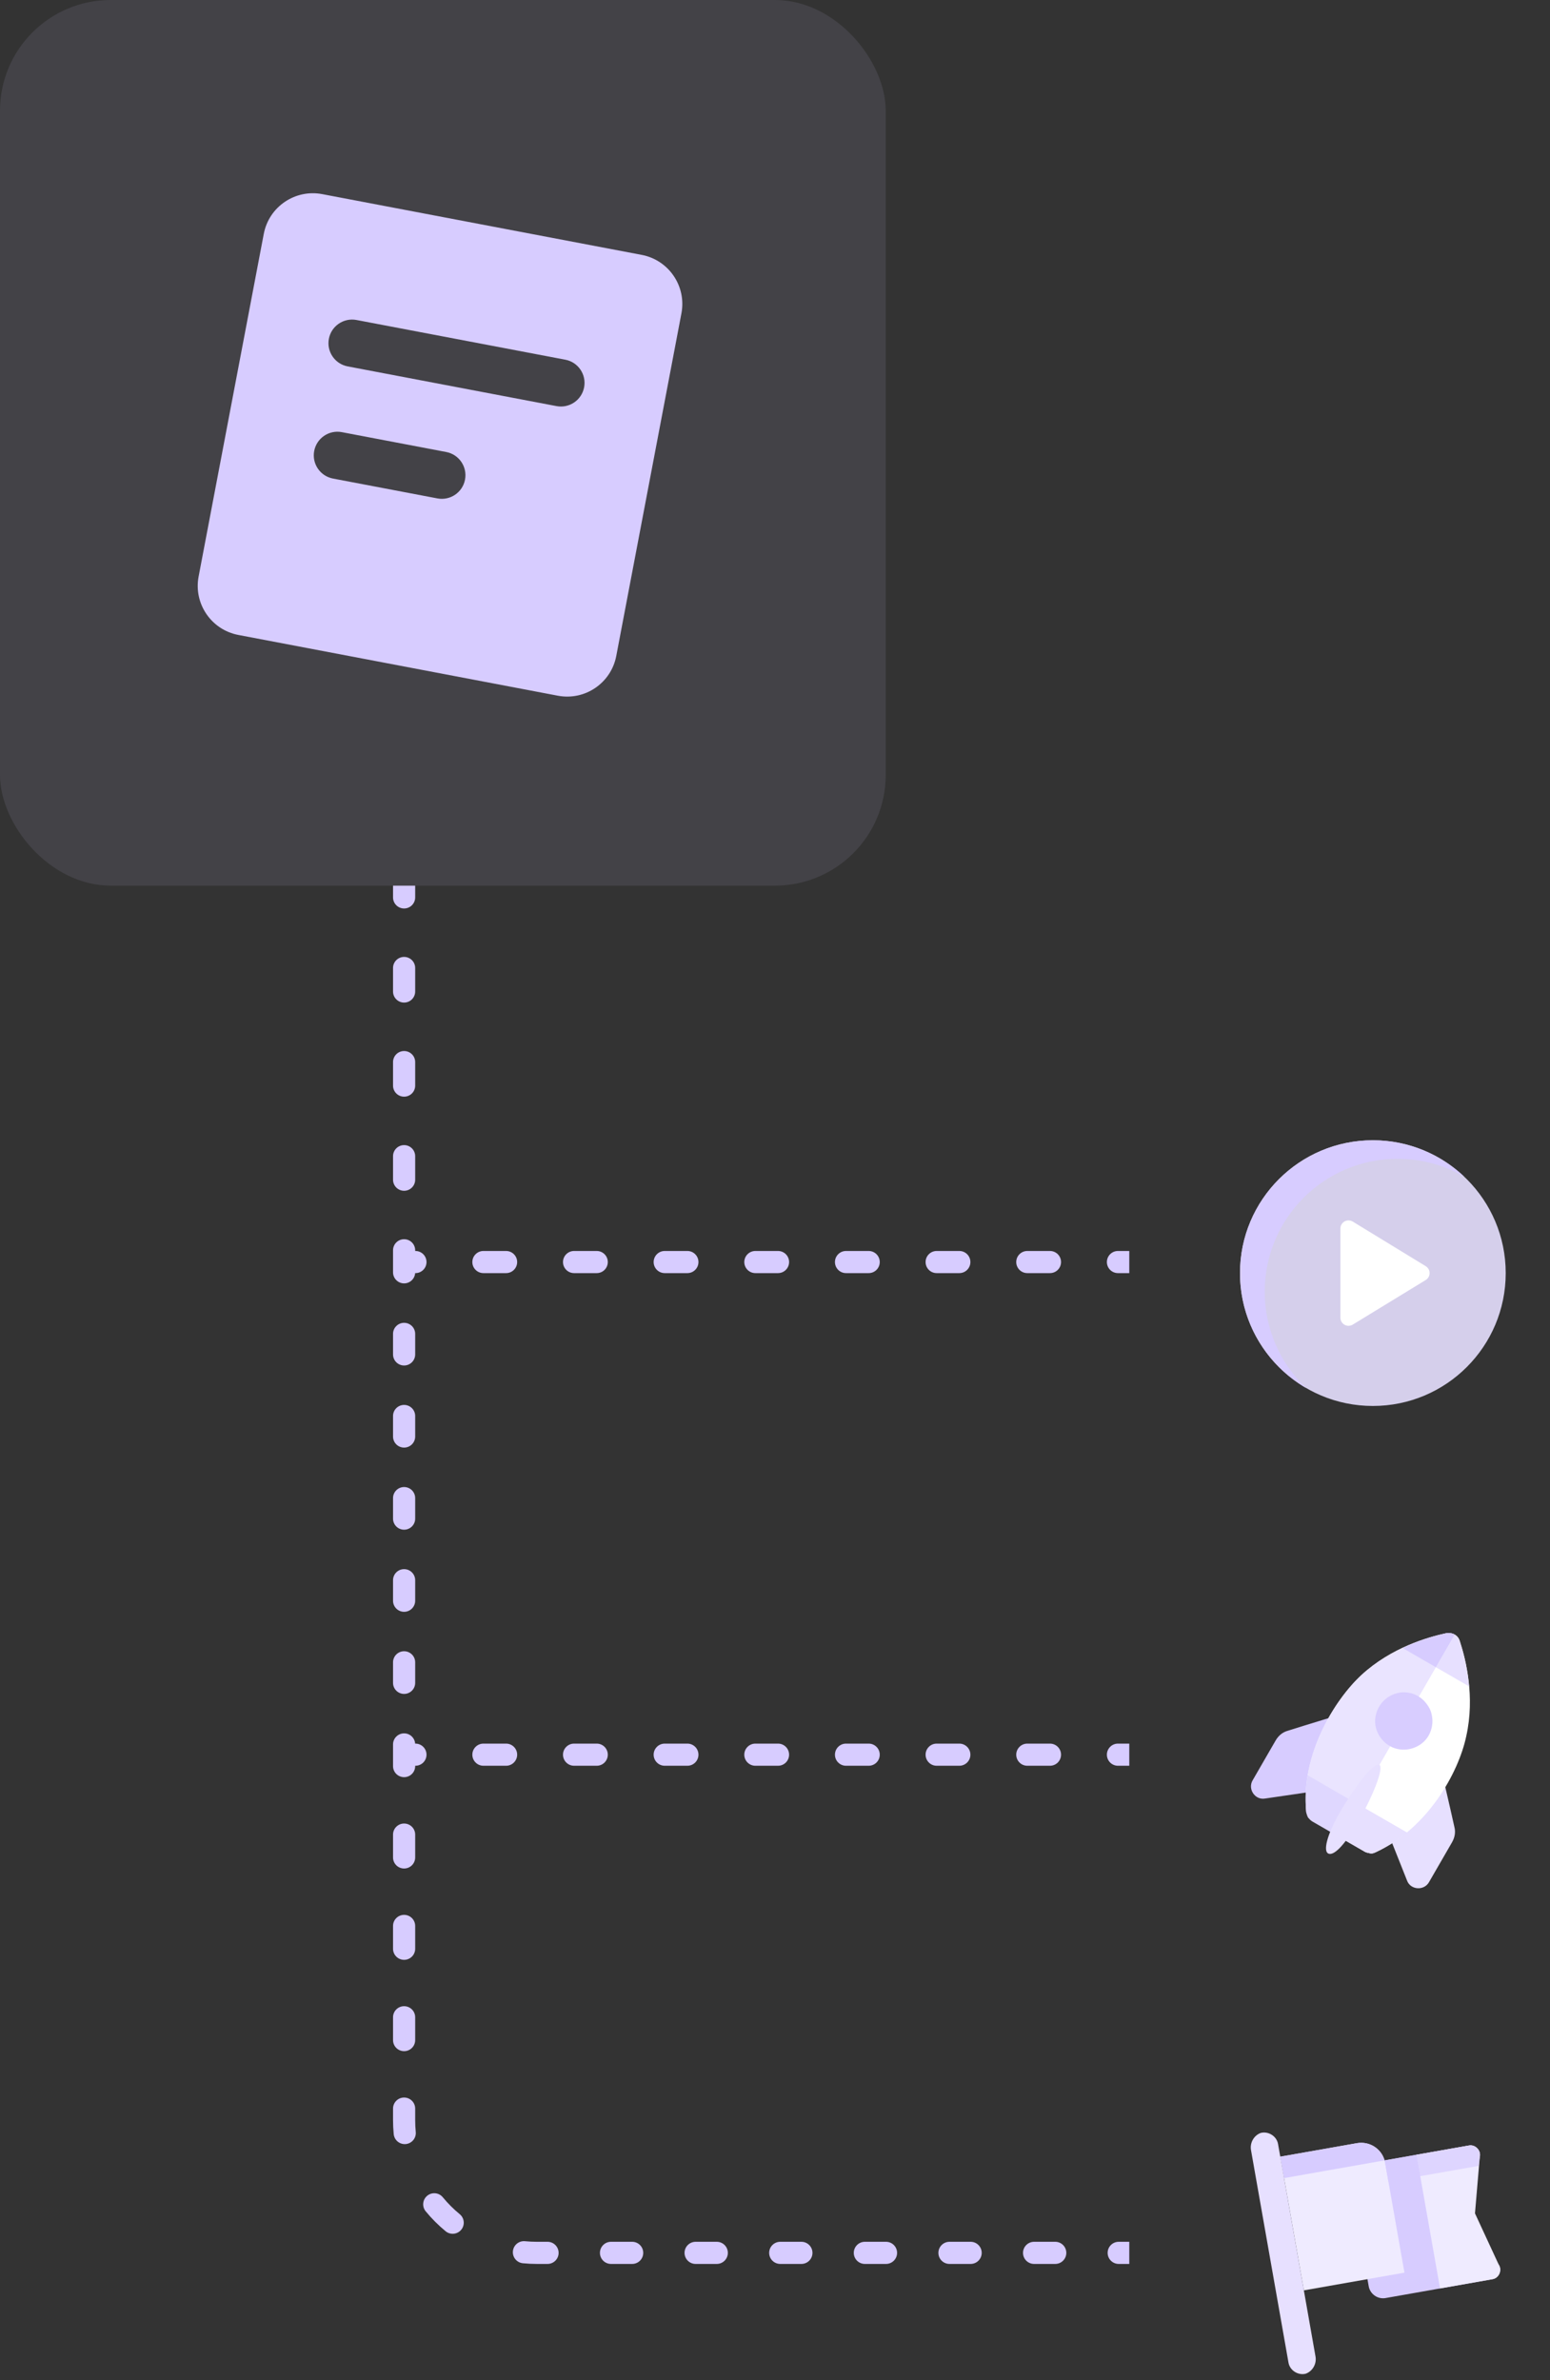 <svg width="140" height="215" viewBox="0 0 140 215" fill="none" xmlns="http://www.w3.org/2000/svg">
<rect x="0" y="0" width="140" height="215" fill="#333333" stroke="none"/>
<rect opacity="0.1" width="80" height="80" rx="10" fill="#D7CCFF"/>
<path fill-rule="evenodd" clip-rule="evenodd" d="M29.102 17.535C26.653 17.07 24.291 18.677 23.825 21.126L17.939 52.078C17.473 54.527 19.081 56.889 21.529 57.355L50.386 62.843C52.834 63.308 55.197 61.701 55.663 59.252L61.549 28.3C62.014 25.851 60.407 23.489 57.958 23.023L29.102 17.535ZM50.264 36.683C51.422 36.903 52.539 36.144 52.759 34.986C52.979 33.828 52.219 32.712 51.062 32.492L32.2 28.905C31.042 28.685 29.925 29.445 29.705 30.602C29.485 31.759 30.245 32.876 31.402 33.096L50.264 36.683ZM39.508 45.021C40.665 45.241 41.782 44.481 42.002 43.324C42.222 42.167 41.462 41.05 40.305 40.83L30.874 39.036C29.716 38.816 28.599 39.576 28.379 40.733C28.159 41.891 28.919 43.008 30.077 43.228L39.508 45.021Z" fill="#D7CCFF"/>
<g clip-path="url(#clip0_4336_79355)">
<g clip-path="url(#clip1_4336_79355)">
<path d="M121.724 195.734L132.686 193.801C133.272 193.697 133.796 194.27 133.655 194.839L132.682 200.632L135.371 204.57C135.698 205.056 135.402 205.774 134.815 205.877L125.143 207.583C124.439 207.707 123.75 207.224 123.626 206.52L121.724 195.734Z" fill="#D7CCFF"/>
<path d="M127.938 194.638L132.687 193.801C133.273 193.697 133.797 194.27 133.656 194.839L133.224 199.932L135.372 204.57C135.699 205.056 135.403 205.774 134.816 205.877L130.068 206.714L127.938 194.638Z" fill="#EFEBFF"/>
<path d="M126.854 205.286L117.767 206.888L115.638 194.812L122.555 193.592C123.786 193.375 124.9 194.207 125.107 195.379L126.854 205.286Z" fill="#EFEBFF"/>
<path d="M122.555 193.592L115.638 194.812L115.979 196.747L125.065 195.144C124.752 194.051 123.669 193.396 122.555 193.592Z" fill="#D7CCFF"/>
<path opacity="0.7" d="M133.556 195.642L133.656 194.839C133.797 194.27 133.273 193.697 132.687 193.801L127.938 194.638L128.28 196.572L133.556 195.642Z" fill="#D7CCFF"/>
<path d="M127.94 194.638L125.067 195.144L125.408 197.079L128.281 196.572L127.94 194.638Z" fill="#D7CCFF"/>
<path fill-rule="evenodd" clip-rule="evenodd" d="M113.869 192.668C114.563 192.486 115.311 192.958 115.435 193.662L118.193 209.306L118.193 209.307L118.821 212.868C118.935 213.513 118.569 214.182 117.945 214.413C117.252 214.595 116.504 214.123 116.38 213.419L114.002 199.936L114.002 199.936L112.993 194.213C112.88 193.568 113.245 192.899 113.869 192.668Z" fill="#E7E0FF"/>
</g>
</g>
<g clip-path="url(#clip2_4336_79355)">
<path d="M120.733 161.275L122.554 155.468C122.612 155.368 122.62 155.239 122.548 155.132C122.527 155.053 122.456 154.945 122.385 154.838C122.285 154.78 122.186 154.722 122.086 154.665C121.957 154.657 121.878 154.678 121.749 154.67C121.749 154.67 117.96 155.812 116.327 156.334C115.855 156.461 115.474 156.774 115.215 157.224L113.138 160.819C112.677 161.619 113.367 162.616 114.254 162.462L120.145 161.602L120.224 161.581C120.302 161.559 120.41 161.488 120.489 161.467C120.696 161.454 120.754 161.354 120.733 161.275Z" fill="#D7CCFF"/>
<path d="M124.878 163.668L128.997 159.188C129.054 159.088 129.162 159.017 129.291 159.024C129.37 159.003 129.498 159.011 129.627 159.019C129.727 159.076 129.827 159.134 129.927 159.192C129.998 159.299 130.019 159.378 130.09 159.486C130.09 159.486 130.995 163.338 131.36 165.013C131.487 165.486 131.406 165.972 131.146 166.422L129.07 170.018C128.609 170.817 127.4 170.718 127.089 169.873L124.889 164.341L124.868 164.262C124.847 164.183 124.855 164.055 124.834 163.976C124.792 163.818 124.849 163.718 124.878 163.668Z" fill="#E7E0FF"/>
<path d="M123.231 167.246C123.381 167.332 123.56 167.369 123.738 167.405C123.917 167.442 124.074 167.4 124.261 167.307C128.963 165.161 131.746 160.109 132.433 156.843C133.243 153.249 132.385 149.89 131.884 148.336C131.8 148.021 131.658 147.806 131.408 147.661C131.159 147.517 130.901 147.502 130.615 147.536C129.018 147.88 125.681 148.816 122.973 151.315C120.538 153.572 117.476 158.529 117.997 163.624C118.039 163.782 118.081 163.94 118.173 164.126C118.294 164.262 118.415 164.399 118.565 164.485L123.26 167.196L123.231 167.246Z" fill="white"/>
<path d="M131.394 147.653C131.144 147.509 130.887 147.494 130.601 147.528C129.004 147.872 125.667 148.808 122.959 151.307C120.524 153.563 117.462 158.521 117.983 163.616C118.025 163.774 118.067 163.931 118.159 164.118C118.28 164.254 118.401 164.391 118.551 164.477L120.899 165.832L131.394 147.653Z" fill="#EAE4FF"/>
<path d="M117.969 163.675C118.011 163.832 118.052 163.989 118.144 164.175C118.263 164.311 118.383 164.447 118.532 164.533L123.243 167.253C123.392 167.339 123.569 167.375 123.747 167.41C123.925 167.446 124.082 167.404 124.267 167.311C125.274 166.827 126.211 166.236 127.077 165.537L118.101 160.355C117.929 161.454 117.885 162.561 117.969 163.675Z" fill="#DFD7FF"/>
<path d="M120.87 165.882L123.217 167.238C123.367 167.324 123.545 167.361 123.724 167.397C123.903 167.434 124.06 167.392 124.247 167.299C125.257 166.818 126.197 166.228 127.066 165.531L122.571 162.936L120.87 165.882Z" fill="#E7E0FF"/>
<path d="M132.69 152.33C132.567 150.928 132.287 149.567 131.849 148.249C131.786 148.013 131.644 147.798 131.394 147.653L129.693 150.6L132.69 152.33Z" fill="#E7E0FF"/>
<path d="M126.697 148.87C127.972 148.275 129.245 147.821 130.605 147.541C130.841 147.478 131.145 147.509 131.394 147.653L129.693 150.6L126.697 148.87Z" fill="#D7CCFF"/>
<path d="M129.295 154.803C129.451 155.392 129.394 155.988 129.158 156.534C128.921 157.08 128.477 157.532 127.944 157.776C127.4 158.039 126.807 158.117 126.206 157.98C125.626 157.854 125.119 157.51 124.743 157.03C124.386 156.562 124.179 155.97 124.206 155.381C124.232 154.793 124.46 154.216 124.854 153.761C125.247 153.305 125.783 153.011 126.368 152.903C126.953 152.794 127.565 152.911 128.074 153.206C128.368 153.375 128.628 153.604 128.834 153.881C129.06 154.168 129.224 154.473 129.295 154.803Z" fill="#D8CDFF"/>
<path d="M122.657 164.584C121.377 166.801 120.419 167.688 119.95 167.417C119.549 167.185 119.771 165.873 121.051 163.656C122.331 161.439 124.11 159.131 124.578 159.401C125.047 159.672 123.97 162.31 122.657 164.584Z" fill="#E7E0FF"/>
</g>
<circle opacity="0.9" cx="124" cy="115" r="12" fill="#E7E0FF"/>
<path fill-rule="evenodd" clip-rule="evenodd" d="M117.97 125.377C115.668 123.191 114.233 120.101 114.233 116.676C114.233 110.048 119.606 104.676 126.233 104.676C128.431 104.676 130.492 105.267 132.263 106.298C130.112 104.254 127.202 103 124 103C117.373 103 112 108.373 112 115C112 119.429 114.4 123.298 117.97 125.377Z" fill="#D7CCFF"/>
<path d="M128.775 114.373L122.183 110.345C122.072 110.277 121.945 110.24 121.815 110.238C121.685 110.235 121.556 110.267 121.443 110.331C121.329 110.395 121.235 110.487 121.169 110.6C121.103 110.712 121.068 110.84 121.068 110.97V119.027C121.069 119.158 121.103 119.285 121.169 119.397C121.235 119.51 121.329 119.602 121.443 119.666C121.556 119.73 121.685 119.762 121.815 119.76C121.945 119.757 122.072 119.72 122.183 119.652L128.775 115.624C128.882 115.558 128.97 115.467 129.032 115.357C129.093 115.248 129.125 115.124 129.125 114.999C129.125 114.873 129.093 114.75 129.032 114.64C128.97 114.531 128.882 114.439 128.775 114.373Z" fill="white"/>
<path d="M35.5 81.062C35.5 81.615 35.948 82.062 36.5 82.062C37.052 82.062 37.5 81.615 37.5 81.062H35.5ZM37.5 87.438C37.5 86.885 37.052 86.438 36.5 86.438C35.948 86.438 35.5 86.885 35.5 87.438H37.5ZM35.5 89.562C35.5 90.115 35.948 90.562 36.5 90.562C37.052 90.562 37.5 90.115 37.5 89.562H35.5ZM37.5 95.938C37.5 95.385 37.052 94.938 36.5 94.938C35.948 94.938 35.5 95.385 35.5 95.938H37.5ZM35.5 98.062C35.5 98.615 35.948 99.062 36.5 99.062C37.052 99.062 37.5 98.615 37.5 98.062H35.5ZM37.5 104.438C37.5 103.885 37.052 103.438 36.5 103.438C35.948 103.438 35.5 103.885 35.5 104.438H37.5ZM35.5 106.562C35.5 107.115 35.948 107.562 36.5 107.562C37.052 107.562 37.5 107.115 37.5 106.562H35.5ZM37.5 112.938C37.5 112.385 37.052 111.938 36.5 111.938C35.948 111.938 35.5 112.385 35.5 112.938H37.5ZM100.977 113C100.424 113 99.977 113.448 99.977 114C99.977 114.552 100.424 115 100.977 115V113ZM94.836 115C95.388 115 95.836 114.552 95.836 114C95.836 113.448 95.388 113 94.836 113V115ZM92.789 113C92.237 113 91.789 113.448 91.789 114C91.789 114.552 92.237 115 92.789 115V113ZM86.648 115C87.201 115 87.648 114.552 87.648 114C87.648 113.448 87.201 113 86.648 113V115ZM84.602 113C84.049 113 83.602 113.448 83.602 114C83.602 114.552 84.049 115 84.602 115V113ZM78.461 115C79.013 115 79.461 114.552 79.461 114C79.461 113.448 79.013 113 78.461 113V115ZM76.414 113C75.862 113 75.414 113.448 75.414 114C75.414 114.552 75.862 115 76.414 115V113ZM70.273 115C70.826 115 71.273 114.552 71.273 114C71.273 113.448 70.826 113 70.273 113V115ZM68.227 113C67.674 113 67.227 113.448 67.227 114C67.227 114.552 67.674 115 68.227 115V113ZM62.086 115C62.638 115 63.086 114.552 63.086 114C63.086 113.448 62.638 113 62.086 113V115ZM60.039 113C59.487 113 59.039 113.448 59.039 114C59.039 114.552 59.487 115 60.039 115V113ZM53.898 115C54.451 115 54.898 114.552 54.898 114C54.898 113.448 54.451 113 53.898 113V115ZM51.852 113C51.299 113 50.852 113.448 50.852 114C50.852 114.552 51.299 115 51.852 115V113ZM45.711 115C46.263 115 46.711 114.552 46.711 114C46.711 113.448 46.263 113 45.711 113V115ZM43.664 113C43.112 113 42.664 113.448 42.664 114C42.664 114.552 43.112 115 43.664 115V113ZM37.523 115C38.076 115 38.523 114.552 38.523 114C38.523 113.448 38.076 113 37.523 113V115ZM35.5 114.927C35.5 115.479 35.948 115.927 36.5 115.927C37.052 115.927 37.5 115.479 37.5 114.927H35.5ZM37.5 120.49C37.5 119.937 37.052 119.49 36.5 119.49C35.948 119.49 35.5 119.937 35.5 120.49H37.5ZM35.5 122.344C35.5 122.896 35.948 123.344 36.5 123.344C37.052 123.344 37.5 122.896 37.5 122.344H35.5ZM37.5 127.906C37.5 127.354 37.052 126.906 36.5 126.906C35.948 126.906 35.5 127.354 35.5 127.906H37.5ZM35.5 129.76C35.5 130.313 35.948 130.76 36.5 130.76C37.052 130.76 37.5 130.313 37.5 129.76H35.5ZM37.5 135.323C37.5 134.771 37.052 134.323 36.5 134.323C35.948 134.323 35.5 134.771 35.5 135.323H37.5ZM35.5 137.177C35.5 137.729 35.948 138.177 36.5 138.177C37.052 138.177 37.5 137.729 37.5 137.177H35.5ZM37.5 142.74C37.5 142.187 37.052 141.74 36.5 141.74C35.948 141.74 35.5 142.187 35.5 142.74H37.5ZM35.5 144.594C35.5 145.146 35.948 145.594 36.5 145.594C37.052 145.594 37.5 145.146 37.5 144.594H35.5ZM37.5 150.156C37.5 149.604 37.052 149.156 36.5 149.156C35.948 149.156 35.5 149.604 35.5 150.156H37.5ZM35.5 152.01C35.5 152.563 35.948 153.01 36.5 153.01C37.052 153.01 37.5 152.563 37.5 152.01H35.5ZM37.5 157.573C37.5 157.021 37.052 156.573 36.5 156.573C35.948 156.573 35.5 157.021 35.5 157.573H37.5ZM100.977 157.5C100.424 157.5 99.977 157.948 99.977 158.5C99.977 159.052 100.424 159.5 100.977 159.5V157.5ZM94.836 159.5C95.388 159.5 95.836 159.052 95.836 158.5C95.836 157.948 95.388 157.5 94.836 157.5V159.5ZM92.789 157.5C92.237 157.5 91.789 157.948 91.789 158.5C91.789 159.052 92.237 159.5 92.789 159.5V157.5ZM86.648 159.5C87.201 159.5 87.648 159.052 87.648 158.5C87.648 157.948 87.201 157.5 86.648 157.5V159.5ZM84.602 157.5C84.049 157.5 83.602 157.948 83.602 158.5C83.602 159.052 84.049 159.5 84.602 159.5V157.5ZM78.461 159.5C79.013 159.5 79.461 159.052 79.461 158.5C79.461 157.948 79.013 157.5 78.461 157.5V159.5ZM76.414 157.5C75.862 157.5 75.414 157.948 75.414 158.5C75.414 159.052 75.862 159.5 76.414 159.5V157.5ZM70.273 159.5C70.826 159.5 71.273 159.052 71.273 158.5C71.273 157.948 70.826 157.5 70.273 157.5V159.5ZM68.227 157.5C67.674 157.5 67.227 157.948 67.227 158.5C67.227 159.052 67.674 159.5 68.227 159.5V157.5ZM62.086 159.5C62.638 159.5 63.086 159.052 63.086 158.5C63.086 157.948 62.638 157.5 62.086 157.5V159.5ZM60.039 157.5C59.487 157.5 59.039 157.948 59.039 158.5C59.039 159.052 59.487 159.5 60.039 159.5V157.5ZM53.898 159.5C54.451 159.5 54.898 159.052 54.898 158.5C54.898 157.948 54.451 157.5 53.898 157.5V159.5ZM51.852 157.5C51.299 157.5 50.852 157.948 50.852 158.5C50.852 159.052 51.299 159.5 51.852 159.5V157.5ZM45.711 159.5C46.263 159.5 46.711 159.052 46.711 158.5C46.711 157.948 46.263 157.5 45.711 157.5V159.5ZM43.664 157.5C43.112 157.5 42.664 157.948 42.664 158.5C42.664 159.052 43.112 159.5 43.664 159.5V157.5ZM37.523 159.5C38.076 159.5 38.523 159.052 38.523 158.5C38.523 157.948 38.076 157.5 37.523 157.5V159.5ZM35.5 159.531C35.5 160.084 35.948 160.531 36.5 160.531C37.052 160.531 37.5 160.084 37.5 159.531H35.5ZM37.5 165.719C37.5 165.166 37.052 164.719 36.5 164.719C35.948 164.719 35.5 165.166 35.5 165.719H37.5ZM35.5 167.781C35.5 168.334 35.948 168.781 36.5 168.781C37.052 168.781 37.5 168.334 37.5 167.781H35.5ZM37.5 173.969C37.5 173.416 37.052 172.969 36.5 172.969C35.948 172.969 35.5 173.416 35.5 173.969H37.5ZM35.5 176.031C35.5 176.584 35.948 177.031 36.5 177.031C37.052 177.031 37.5 176.584 37.5 176.031H35.5ZM37.5 182.219C37.5 181.666 37.052 181.219 36.5 181.219C35.948 181.219 35.5 181.666 35.5 182.219H37.5ZM35.5 184.281C35.5 184.834 35.948 185.281 36.5 185.281C37.052 185.281 37.5 184.834 37.5 184.281H35.5ZM37.5 190.469C37.5 189.916 37.052 189.469 36.5 189.469C35.948 189.469 35.5 189.916 35.5 190.469H37.5ZM35.562 192.774C35.615 193.323 36.104 193.725 36.654 193.672C37.203 193.618 37.606 193.129 37.552 192.58L35.562 192.774ZM39.996 198.478C39.646 198.051 39.015 197.99 38.589 198.34C38.162 198.691 38.1 199.321 38.451 199.748L39.996 198.478ZM40.252 201.549C40.679 201.9 41.309 201.838 41.66 201.411C42.01 200.985 41.949 200.354 41.522 200.004L40.252 201.549ZM47.42 202.448C46.87 202.394 46.382 202.796 46.328 203.346C46.275 203.896 46.677 204.385 47.227 204.438L47.42 202.448ZM49.455 204.5C50.008 204.5 50.455 204.052 50.455 203.5C50.455 202.948 50.008 202.5 49.455 202.5V204.5ZM55.188 202.5C54.635 202.5 54.188 202.948 54.188 203.5C54.188 204.052 54.635 204.5 55.188 204.5V202.5ZM57.098 204.5C57.651 204.5 58.098 204.052 58.098 203.5C58.098 202.948 57.651 202.5 57.098 202.5V204.5ZM62.83 202.5C62.278 202.5 61.83 202.948 61.83 203.5C61.83 204.052 62.278 204.5 62.83 204.5V202.5ZM64.741 204.5C65.293 204.5 65.741 204.052 65.741 203.5C65.741 202.948 65.293 202.5 64.741 202.5V204.5ZM70.473 202.5C69.921 202.5 69.473 202.948 69.473 203.5C69.473 204.052 69.921 204.5 70.473 204.5V202.5ZM72.384 204.5C72.936 204.5 73.384 204.052 73.384 203.5C73.384 202.948 72.936 202.5 72.384 202.5V204.5ZM78.116 202.5C77.564 202.5 77.116 202.948 77.116 203.5C77.116 204.052 77.564 204.5 78.116 204.5V202.5ZM80.027 204.5C80.579 204.5 81.027 204.052 81.027 203.5C81.027 202.948 80.579 202.5 80.027 202.5V204.5ZM85.759 202.5C85.207 202.5 84.759 202.948 84.759 203.5C84.759 204.052 85.207 204.5 85.759 204.5V202.5ZM87.67 204.5C88.222 204.5 88.67 204.052 88.67 203.5C88.67 202.948 88.222 202.5 87.67 202.5V204.5ZM93.402 202.5C92.85 202.5 92.402 202.948 92.402 203.5C92.402 204.052 92.85 204.5 93.402 204.5V202.5ZM95.312 204.5C95.865 204.5 96.312 204.052 96.312 203.5C96.312 202.948 95.865 202.5 95.312 202.5L95.312 204.5ZM101.045 202.5C100.492 202.5 100.045 202.948 100.045 203.5C100.045 204.052 100.492 204.5 101.045 204.5V202.5ZM35.5 80V81.062H37.5V80H35.5ZM35.5 87.438V89.562H37.5V87.438H35.5ZM35.5 95.938V98.062H37.5V95.938H35.5ZM35.5 104.438V106.562H37.5V104.438H35.5ZM35.5 112.938V114H37.5V112.938H35.5ZM102 113H100.977V115H102V113ZM94.836 113H92.789V115H94.836V113ZM86.648 113H84.602V115H86.648V113ZM78.461 113H76.414V115H78.461V113ZM70.273 113H68.227V115H70.273V113ZM62.086 113H60.039V115H62.086V113ZM53.898 113H51.852V115H53.898V113ZM45.711 113H43.664V115H45.711V113ZM37.523 113H36.5V115H37.523V113ZM35.5 114V114.927H37.5V114H35.5ZM35.5 120.49V122.344H37.5V120.49H35.5ZM35.5 127.906V129.76H37.5V127.906H35.5ZM35.5 135.323V137.177H37.5V135.323H35.5ZM35.5 142.74V144.594H37.5V142.74H35.5ZM35.5 150.156V152.01H37.5V150.156H35.5ZM35.5 157.573V158.5H37.5V157.573H35.5ZM102 157.5H100.977V159.5H102V157.5ZM94.836 157.5H92.789V159.5H94.836V157.5ZM86.648 157.5H84.602V159.5H86.648V157.5ZM78.461 157.5H76.414V159.5H78.461V157.5ZM70.273 157.5H68.227V159.5H70.273V157.5ZM62.086 157.5H60.039V159.5H62.086V157.5ZM53.898 157.5H51.852V159.5H53.898V157.5ZM45.711 157.5H43.664V159.5H45.711V157.5ZM37.523 157.5H36.5V159.5H37.523V157.5ZM35.5 158.5V159.531H37.5V158.5H35.5ZM35.5 165.719V167.781H37.5V165.719H35.5ZM35.5 173.969V176.031H37.5V173.969H35.5ZM35.5 182.219V184.281H37.5V182.219H35.5ZM35.5 190.469V191.5H37.5V190.469H35.5ZM35.5 191.5C35.5 191.929 35.521 192.354 35.562 192.774L37.552 192.58C37.518 192.225 37.5 191.865 37.5 191.5H35.5ZM38.451 199.748C38.991 200.405 39.595 201.009 40.252 201.549L41.522 200.004C40.965 199.546 40.454 199.035 39.996 198.478L38.451 199.748ZM47.227 204.438C47.646 204.479 48.071 204.5 48.5 204.5V202.5C48.135 202.5 47.775 202.482 47.42 202.448L47.227 204.438ZM48.5 204.5H49.455V202.5H48.5V204.5ZM55.188 204.5H57.098V202.5H55.188V204.5ZM62.83 204.5H64.741V202.5H62.83V204.5ZM70.473 204.5H72.384V202.5H70.473V204.5ZM78.116 204.5H80.027V202.5H78.116V204.5ZM85.759 204.5H87.67V202.5H85.759V204.5ZM93.402 204.5H95.312L95.312 202.5H93.402V204.5ZM101.045 204.5H102V202.5H101.045V204.5Z" fill="#D7CCFF"/>
<defs>
<clipPath id="clip0_4336_79355">
<rect width="24" height="24" fill="white" transform="translate(112 191)"/>
</clipPath>
<clipPath id="clip1_4336_79355">
<rect width="26.345" height="26.345" fill="white" transform="translate(109.349 190.921) rotate(-10)"/>
</clipPath>
<clipPath id="clip2_4336_79355">
<rect width="18.396" height="24.039" fill="white" transform="translate(124.004 142) rotate(30)"/>
</clipPath>
</defs>
</svg>
